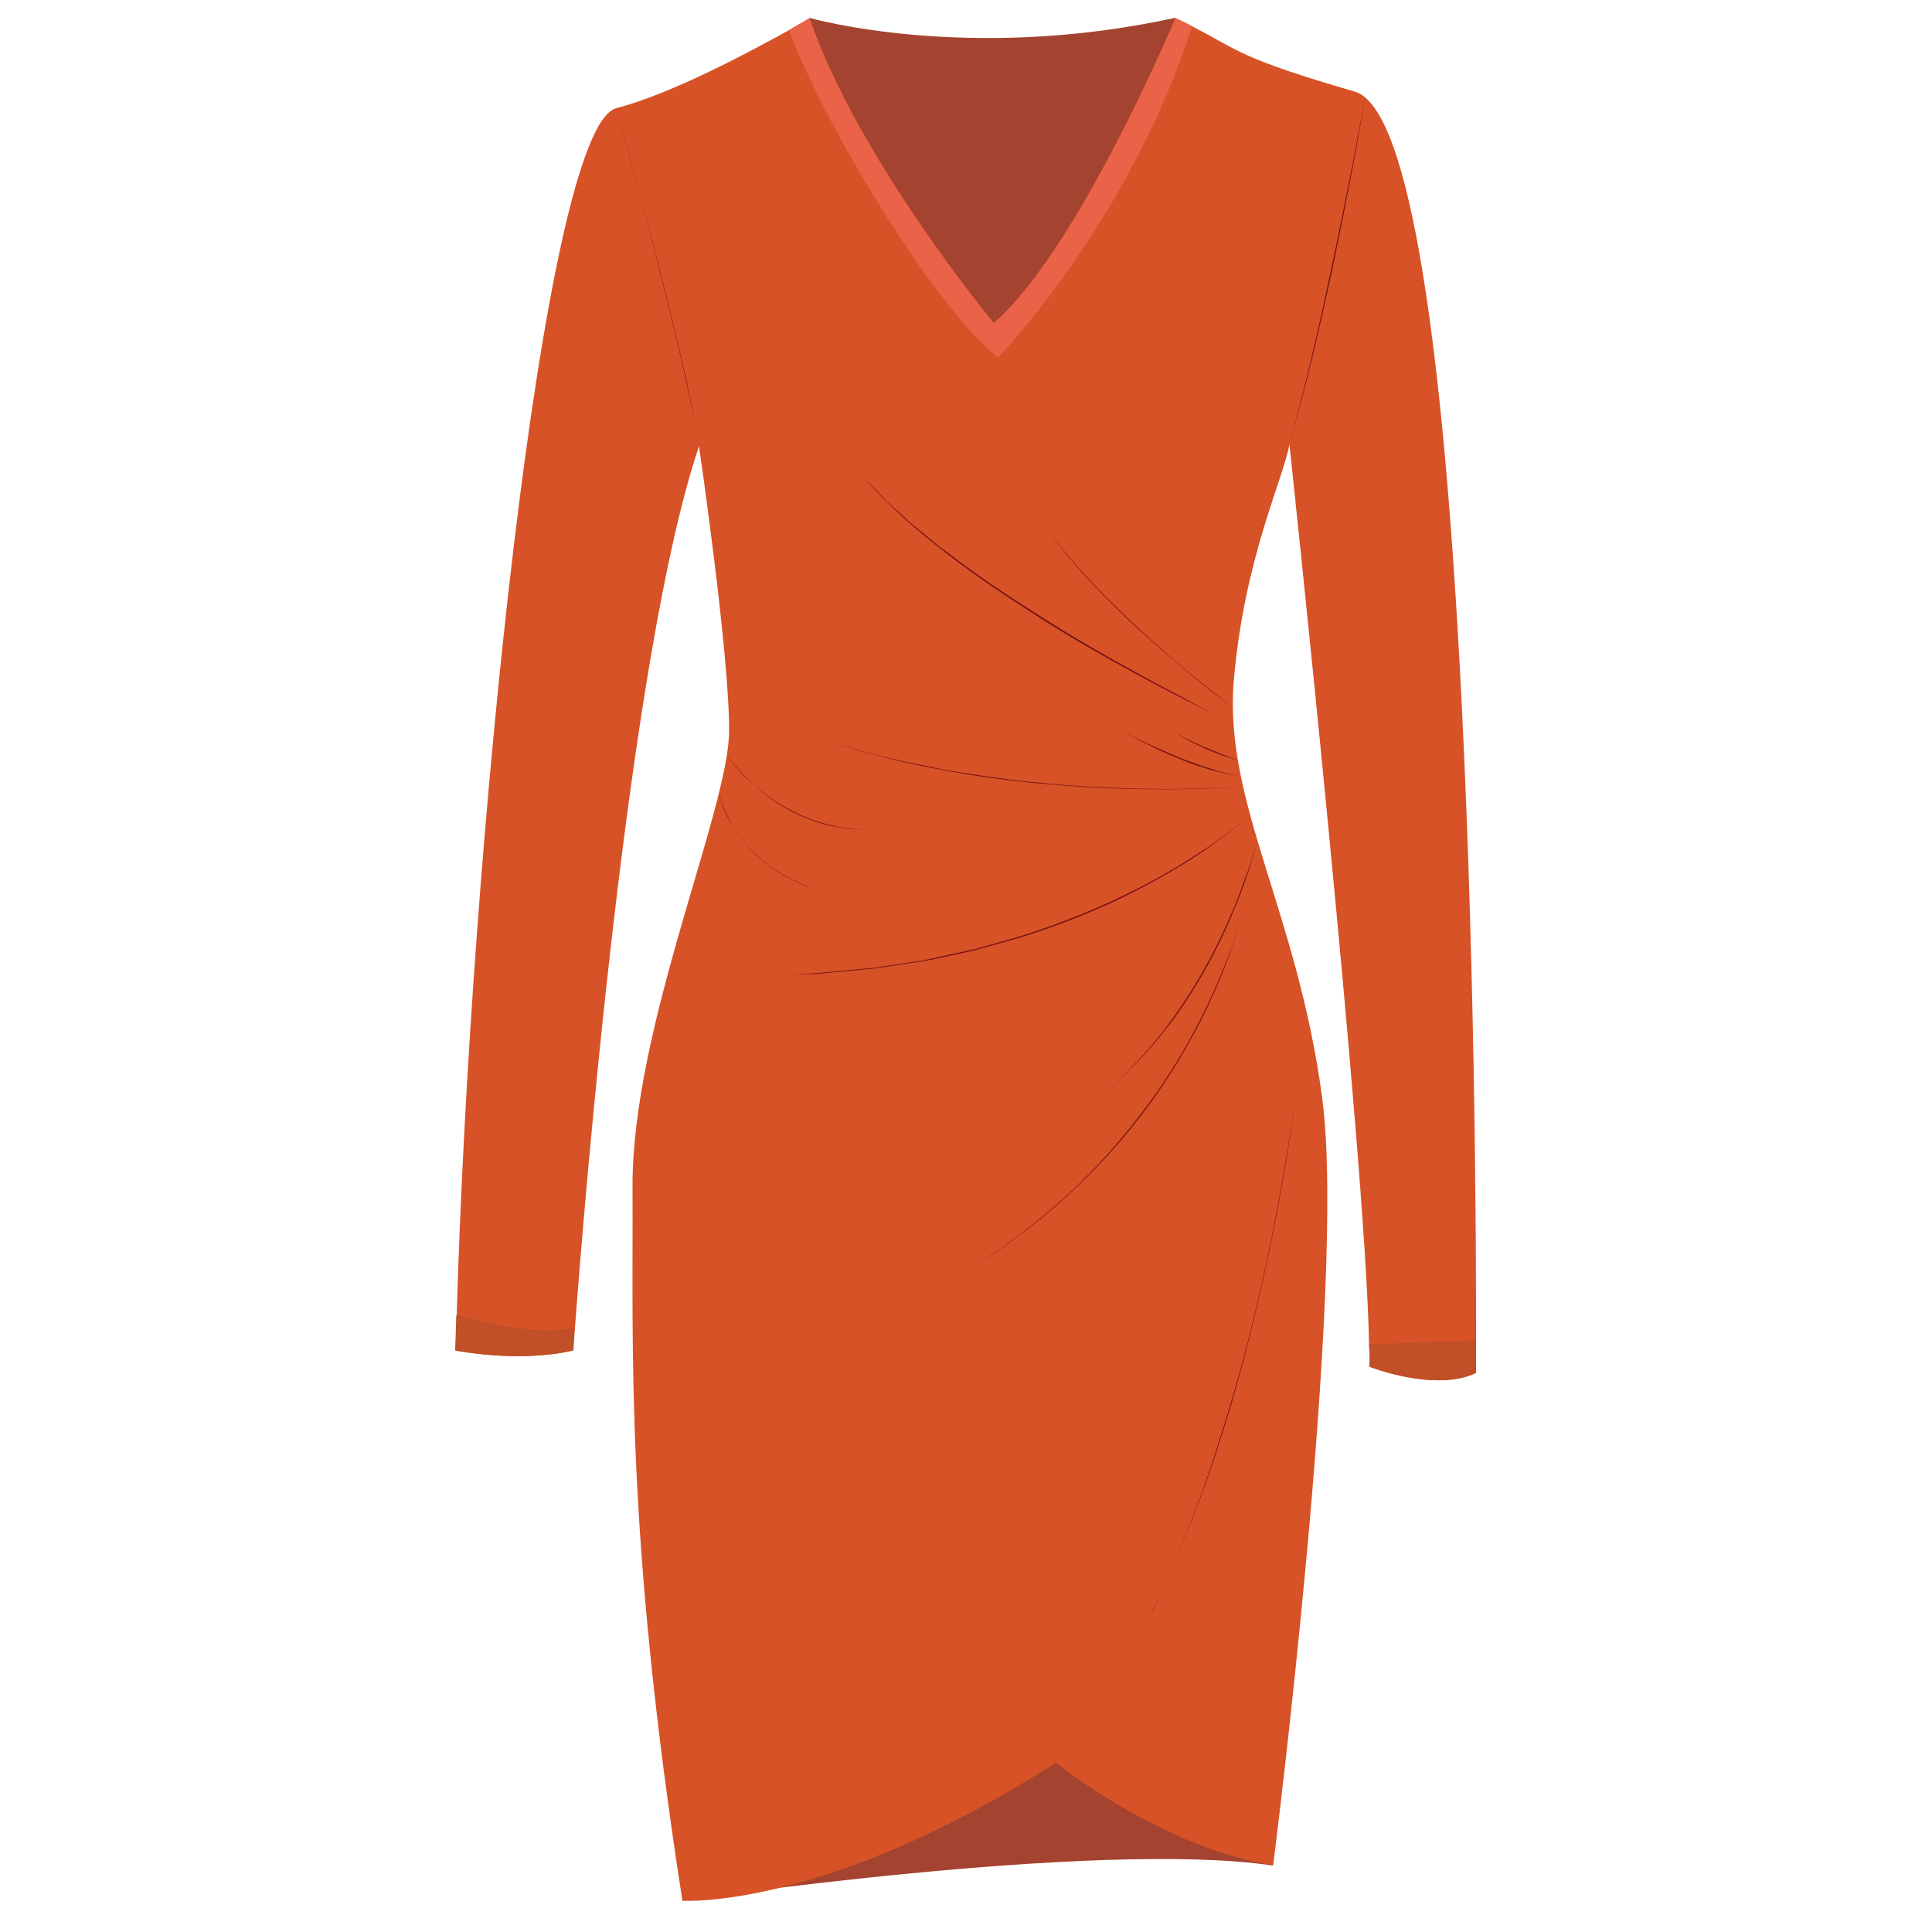 <?xml version="1.0" encoding="utf-8"?>
<!-- Generator: Adobe Illustrator 24.0.2, SVG Export Plug-In . SVG Version: 6.00 Build 0)  -->
<svg version="1.1" id="Layer_1" xmlns="http://www.w3.org/2000/svg" xmlns:xlink="http://www.w3.org/1999/xlink" x="0px" y="0px"
	 viewBox="0 0 500 500" style="enable-background:new 0 0 500 500;" xml:space="preserve">
<style type="text/css">
	.st0{fill:#A4432F;}
	.st1{fill:#D75227;}
	.st2{fill:#751116;}
	.st3{fill:#EA6247;}
	.st4{fill:#C14F27;}
</style>
<g id="XMLID_438_">
	<path id="XMLID_494_" class="st0" d="M209.4,4.6c0,0,40.9,11.8,94.8,0c0,0-3,83.1-47.5,83.1c-44.5,0-47.3-84.2-47.3-84.2"/>
	<path id="XMLID_557_" class="st0" d="M176.5,491.9c0,0,107.6-15.9,152.9-9.1l-4-60.5l-83.7-9.5L176.5,491.9z"/>
	<path id="XMLID_607_" class="st1" d="M382,346.9c0,5.4,0,8.4,0,8.4c-10.6,5.1-27.6-1.6-27.6-1.6c0.1-1.6,0.1-3.6-0.1-5.8
		c-0.8-48.4-20.6-232.9-20.6-232.9c-1.6,9.1-11.7,29.5-14.4,61.2c-2.6,31.6,16.5,59.7,22.9,108.1c6.4,48.4-12.7,198.4-12.7,198.4
		c-29.2-4.6-56.2-26.5-56.2-26.5c-60.1,38.3-96.7,35.7-96.7,35.7c-14.9-95.8-12.7-143.2-12.9-184.6c-0.2-41.5,25-97.9,25-118.3
		c0-20.4-7.8-73.5-7.8-73.5c-18.3,54-29.8,197.4-32.1,228.1c-0.3,3.8-0.4,5.9-0.4,5.9c-14.2,3.3-30.5,0-30.5,0
		c0.1-3,0.2-6.1,0.3-9.2C121.6,221.2,140.4,33,159.5,28c14.6-3.8,35.1-14.9,44.7-20.2c3.3-1.9,5.3-3.1,5.3-3.1
		c12.7,36.8,47.7,78.9,47.7,78.9c21.8-18.9,47-78.9,47-78.9c1.6,0.7,3.1,1.5,4.3,2.1c12.1,6.2,12.1,8.2,42.1,16.9
		C380.7,32.3,382.1,296.2,382,346.9z"/>
	<g id="XMLID_556_">
		<path class="st2" d="M159.5,28c4.1,14.4,8,28.9,11.7,43.5c1.8,7.3,3.6,14.6,5.3,21.9c1.7,7.3,3.2,14.7,4.3,22.1
			c-0.3-1.9-0.6-3.7-0.9-5.6c-0.4-1.8-0.7-3.7-1.1-5.5l-1.2-5.5l-1.2-5.5c-1.7-7.3-3.5-14.6-5.3-21.9c-1.8-7.3-3.7-14.5-5.6-21.8
			L159.5,28z"/>
	</g>
	<g id="XMLID_558_">
		<path class="st2" d="M353.3,25.2c-1.3,7.6-2.6,15.1-4.1,22.6c-1.4,7.5-3,15-4.5,22.5c-3.3,15-6.7,29.9-11,44.6
			c2.1-7.4,3.9-14.8,5.7-22.3c1.8-7.5,3.4-14.9,5-22.4c1.6-7.5,3.1-15,4.6-22.5C350.5,40.2,351.9,32.7,353.3,25.2z"/>
	</g>
	<g id="XMLID_559_">
		<path class="st2" d="M319.1,183.2c-4.7-3.5-9.3-7.2-13.8-11c-4.5-3.8-8.9-7.7-13.2-11.7c-4.2-4.1-8.4-8.2-12.3-12.6
			c-3.9-4.4-7.6-9-10.9-13.9c3.3,4.9,7.1,9.4,11,13.8c3.9,4.4,8.1,8.5,12.4,12.6c4.3,4.1,8.7,8,13.1,11.8
			C309.9,175.8,314.5,179.6,319.1,183.2z"/>
	</g>
	<g id="XMLID_560_">
		<path class="st2" d="M321.7,203.5c-8.9,0.7-17.8,0.9-26.7,0.7c-8.9-0.1-17.8-0.7-26.6-1.5c-8.9-0.8-17.7-2.1-26.4-3.8
			c-8.8-1.6-17.3-3.9-25.9-6.5l6.4,1.8l3.2,0.9l3.2,0.8l6.5,1.5l6.5,1.3c2.2,0.5,4.4,0.8,6.6,1.2c2.2,0.3,4.4,0.7,6.6,1l6.6,0.9
			c2.2,0.3,4.4,0.5,6.6,0.7c8.8,0.9,17.7,1.4,26.6,1.6l6.7,0.1c2.2,0,4.4,0,6.7-0.1C312.8,204,317.3,203.8,321.7,203.5z"/>
	</g>
	<g id="XMLID_561_">
		<path class="st2" d="M321.1,200.7c-2.7-0.1-5.4-0.8-7.9-1.5c-2.6-0.8-5.2-1.6-7.7-2.7c-2.5-1-5-2.1-7.4-3.3l-3.6-1.8l-3.6-1.9
			c2.4,1.2,4.9,2.4,7.3,3.5c2.5,1.1,4.9,2.2,7.4,3.2c2.5,1,5,1.9,7.6,2.7C315.8,199.8,318.4,200.5,321.1,200.7z"/>
	</g>
	<g id="XMLID_562_">
		<path class="st2" d="M320.4,196.7c-2.9-0.7-5.6-1.7-8.3-2.9c-1.3-0.6-2.7-1.2-4-1.9c-1.3-0.7-2.6-1.5-3.8-2.3
			c1.3,0.7,2.5,1.5,3.9,2.1c1.3,0.7,2.6,1.3,4,1.8c1.3,0.6,2.7,1.2,4.1,1.7C317.6,195.8,319,196.2,320.4,196.7z"/>
	</g>
	<g id="XMLID_565_">
		<path class="st2" d="M319.1,187.2c-8.7-4.1-17.2-8.5-25.7-13.1c-8.4-4.6-16.8-9.4-24.9-14.6c-8.1-5.2-16.1-10.5-23.7-16.4
			c-7.6-5.9-14.9-12.2-21.2-19.5l5,5.2c0.8,0.9,1.7,1.7,2.6,2.5l2.7,2.4c1.7,1.7,3.6,3.1,5.5,4.7l2.8,2.3c0.9,0.8,1.9,1.5,2.9,2.2
			c7.6,5.9,15.6,11.2,23.7,16.3c8.1,5.2,16.4,10,24.8,14.6c4.2,2.3,8.4,4.6,12.7,6.8C310.5,183,314.8,185.2,319.1,187.2z"/>
	</g>
	<g id="XMLID_568_">
		<path class="st2" d="M323.5,210.8c-8.4,7.7-18.2,13.8-28.3,19.1c-10.1,5.3-20.8,9.5-31.7,12.9l-8.3,2.3c-1.4,0.4-2.7,0.8-4.1,1.1
			l-4.2,0.9c-2.8,0.6-5.6,1.3-8.4,1.7l-8.5,1.3l-4.2,0.6l-4.3,0.4l-8.5,0.8c-1.4,0.2-2.8,0.2-4.3,0.2l-4.3,0.1l-8.6,0.3l8.6-0.3
			l4.3-0.2c1.4-0.1,2.9-0.1,4.3-0.3l8.5-0.8l4.3-0.4l4.2-0.6l8.5-1.3c2.8-0.5,5.6-1.2,8.4-1.8l4.2-0.9c1.4-0.3,2.8-0.7,4.1-1.1
			l8.2-2.3c10.9-3.4,21.5-7.6,31.7-12.9l3.8-2c1.3-0.7,2.5-1.4,3.7-2.1c1.2-0.7,2.5-1.4,3.7-2.2l3.6-2.3
			C314.7,218,319.3,214.6,323.5,210.8z"/>
	</g>
	<g id="XMLID_569_">
		<path class="st2" d="M325.4,217.4c-1.7,7.1-4.2,13.9-7.1,20.6c-2.9,6.7-6.3,13.2-10.2,19.3c-2,3.1-4,6.1-6.3,8.9
			c-2.2,2.9-4.6,5.7-7.1,8.3c-5,5.3-10.6,10-16.6,14.1c6-4.1,11.6-8.8,16.5-14.2c2.5-2.6,4.8-5.4,7-8.3c2.2-2.9,4.3-5.9,6.2-8.9
			c3.9-6.1,7.3-12.6,10.2-19.2c1.5-3.3,2.8-6.7,4-10.1C323.4,224.3,324.5,220.9,325.4,217.4z"/>
	</g>
	<g id="XMLID_570_">
		<path class="st2" d="M321.7,235.5c-2.4,9.8-6.2,19.2-10.7,28.2c-4.6,9-9.9,17.6-16.1,25.5c-6.1,8-13.1,15.3-20.6,22
			c-7.6,6.7-15.7,12.6-24.4,17.8c8.6-5.2,16.7-11.2,24.3-17.9c7.5-6.7,14.4-14.1,20.5-22.1c6.2-7.9,11.6-16.5,16.1-25.5
			c2.3-4.5,4.4-9.1,6.2-13.8C318.9,245.2,320.5,240.4,321.7,235.5z"/>
	</g>
	<g id="XMLID_571_">
		<path class="st2" d="M337.9,261c-0.7,8.7-1.8,17.3-3,25.9c-1.2,8.6-2.6,17.2-4.2,25.7c-1.6,8.5-3.4,17-5.4,25.5
			c-2,8.5-4.2,16.9-6.6,25.2c-2.5,8.3-5.1,16.6-8.2,24.7c-3,8.1-6.3,16.2-10,24.1c-0.9,2-1.9,3.9-2.8,5.9c-1,1.9-1.9,3.9-3,5.8
			l-3.1,5.7l-3.3,5.6c-4.6,7.4-9.6,14.5-15.2,21.1c5.6-6.6,10.6-13.8,15.2-21.1l3.3-5.6l3.1-5.7c1.1-1.9,2-3.9,3-5.8
			c1-1.9,1.9-3.9,2.8-5.9c3.7-7.9,6.9-15.9,9.9-24.1c3-8.1,5.6-16.4,8.1-24.8c2.5-8.3,4.7-16.7,6.7-25.2c2-8.4,3.8-16.9,5.4-25.5
			c1.6-8.5,3-17.1,4.3-25.7C336.1,278.3,337.2,269.7,337.9,261z"/>
	</g>
	<g id="XMLID_572_">
		<path class="st2" d="M188,195.2c1,1.4,2.1,2.8,3.3,4.1c0.6,0.7,1.2,1.3,1.8,1.9c0.6,0.6,1.3,1.2,1.9,1.8c2.6,2.3,5.5,4.4,8.6,6.1
			c0.8,0.4,1.5,0.9,2.3,1.2c0.8,0.4,1.6,0.8,2.4,1.1c1.6,0.6,3.3,1.3,5,1.7c3.4,1,6.9,1.4,10.4,1.7l-2.6-0.2
			c-0.9-0.1-1.8-0.1-2.6-0.3l-2.6-0.4c-0.9-0.1-1.7-0.4-2.6-0.6c-1.7-0.4-3.3-1.1-5-1.7c-0.8-0.3-1.6-0.7-2.4-1.1
			c-0.8-0.3-1.6-0.8-2.3-1.2c-3.1-1.7-5.9-3.8-8.5-6.2C192.3,200.8,189.9,198.1,188,195.2z"/>
	</g>
	<g id="XMLID_573_">
		<path class="st2" d="M186,205c0.7,3,2,5.8,3.5,8.5c1.6,2.6,3.5,5.1,5.7,7.2c0.5,0.5,1.1,1,1.7,1.5l0.9,0.8l0.9,0.7
			c0.6,0.5,1.2,0.9,1.9,1.4l2,1.2l1,0.6l1,0.5l2.1,1c1.4,0.6,2.8,1.2,4.3,1.8c-1.4-0.6-2.9-1-4.3-1.7l-2.1-1l-1-0.5l-1-0.6l-2-1.2
			c-0.6-0.4-1.2-0.9-1.9-1.4l-0.9-0.7l-0.9-0.8c-0.6-0.5-1.2-1-1.7-1.5c-2.2-2.2-4.1-4.6-5.7-7.3C187.8,210.9,186.6,208,186,205z"/>
	</g>
	<path id="XMLID_602_" class="st3" d="M308.5,6.8c-16.2,50.7-50.2,85.7-50.2,85.7c-15.8-12.2-44.6-59.1-54.1-84.7
		c3.3-1.9,5.3-3.1,5.3-3.1c12.7,36.8,47.7,78.9,47.7,78.9c21.8-18.9,47-78.9,47-78.9C305.8,5.4,307.3,6.1,308.5,6.8z"/>
	<path id="XMLID_855_" class="st4" d="M382,346.9c0,5.4,0,8.4,0,8.4c-10.6,5.1-27.6-1.6-27.6-1.6c0.1-1.6,0.1-3.6-0.1-5.8"/>
	<path id="XMLID_603_" class="st4" d="M148.7,343.6c-0.3,3.8-0.4,5.9-0.4,5.9c-14.2,3.3-30.5,0-30.5,0c0.1-3,0.2-6.1,0.3-9.2
		C126.7,342.7,139.7,345.6,148.7,343.6z"/>
</g>
</svg>
